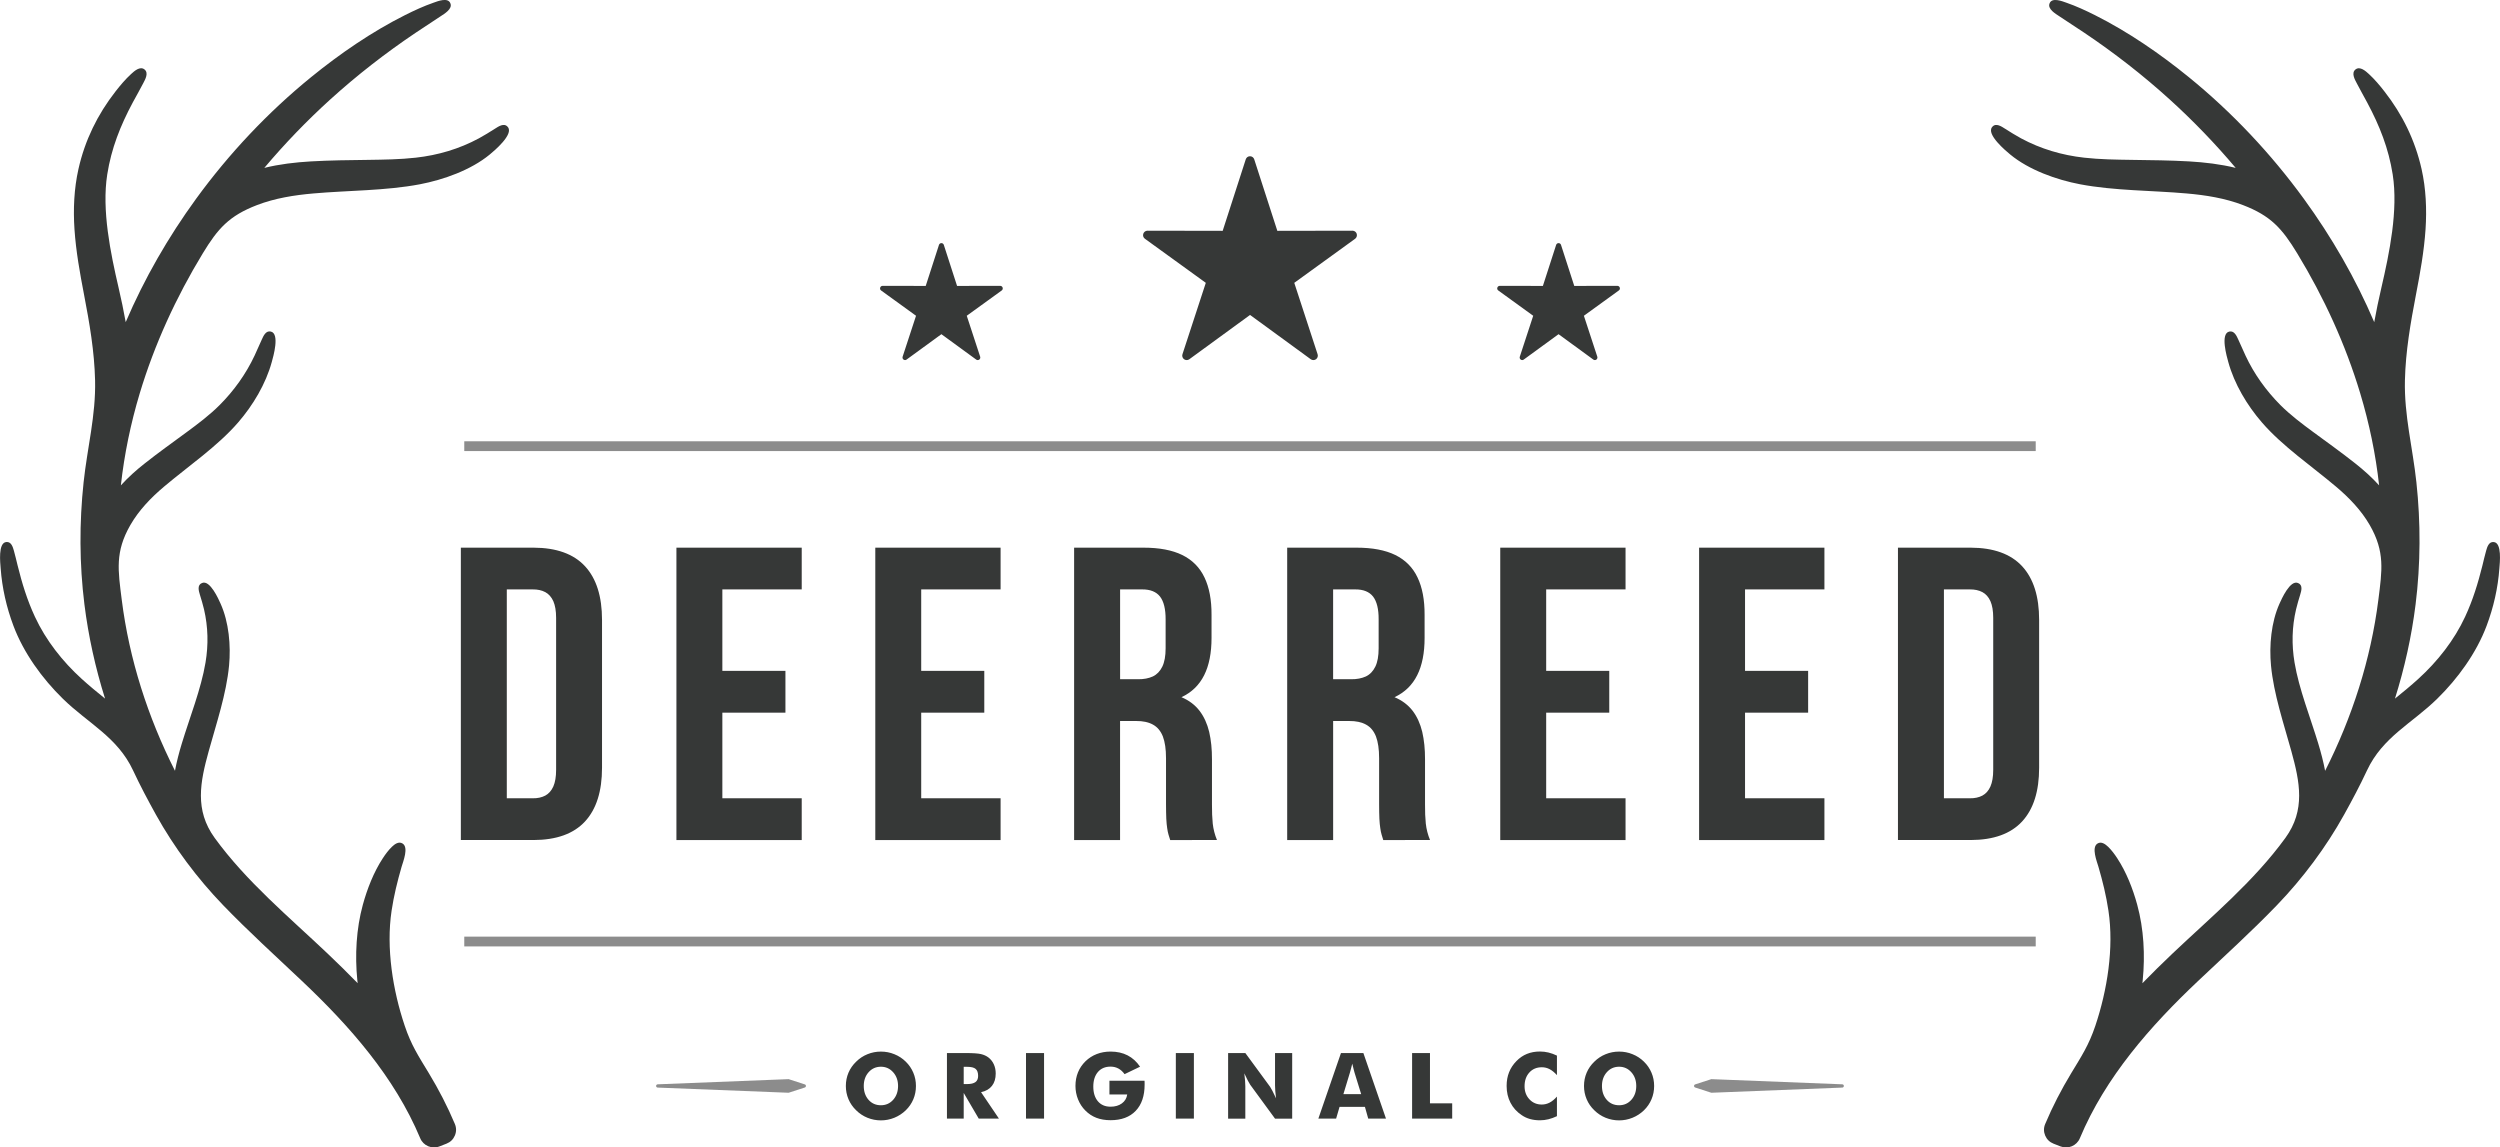 <?xml version="1.0" encoding="utf-8"?>
<!-- Generator: Adobe Illustrator 16.0.0, SVG Export Plug-In . SVG Version: 6.00 Build 0)  -->
<!DOCTYPE svg PUBLIC "-//W3C//DTD SVG 1.1//EN" "http://www.w3.org/Graphics/SVG/1.1/DTD/svg11.dtd">
<svg version="1.1" id="Layer_1" xmlns="http://www.w3.org/2000/svg" xmlns:xlink="http://www.w3.org/1999/xlink" x="0px" y="0px"
	 width="127.254px" height="58.406px" viewBox="0 0 127.254 58.406" enable-background="new 0 0 127.254 58.406"
	 xml:space="preserve">
<g>
	<g>
		<path fill-rule="evenodd" clip-rule="evenodd" fill="#363837" d="M121.101,24.706c-0.175-1.585-0.501-3.154-0.961-4.681
			c-0.751-2.501-1.852-4.896-3.206-7.125c-0.772-1.271-1.344-1.915-2.763-2.461c-0.915-0.352-1.897-0.507-2.87-0.592
			c-1.774-0.156-3.675-0.136-5.416-0.466c-1.206-0.229-2.603-0.726-3.56-1.516c-0.207-0.17-1.25-1.036-0.916-1.406
			c0.181-0.221,0.472-0.021,0.653,0.094c0.269,0.17,0.531,0.336,0.812,0.488c1.005,0.541,2.084,0.859,3.216,0.985
			c0.801,0.09,1.62,0.1,2.426,0.112c0.97,0.013,1.938,0.022,2.907,0.077c0.805,0.047,1.599,0.14,2.377,0.331
			c-1.039-1.233-2.163-2.398-3.356-3.481c-1.366-1.24-2.811-2.362-4.341-3.392c-0.421-0.284-0.85-0.555-1.271-0.839
			c-0.195-0.13-0.631-0.378-0.503-0.668c0.123-0.311,0.639-0.104,0.852-0.029c0.493,0.171,0.985,0.398,1.452,0.632
			c1.693,0.85,3.318,1.968,4.785,3.161c2.204,1.792,4.182,3.897,5.852,6.191c1.419,1.95,2.635,4.058,3.582,6.277
			c0.104-0.587,0.229-1.169,0.363-1.75c0.411-1.771,0.862-3.952,0.577-5.766c-0.208-1.327-0.666-2.48-1.295-3.657
			c-0.176-0.329-0.362-0.654-0.532-0.984c-0.103-0.196-0.293-0.524-0.066-0.706c0.227-0.18,0.521,0.086,0.682,0.234
			c0.287,0.263,0.554,0.58,0.792,0.887c0.921,1.18,1.558,2.486,1.889,3.951c0.224,0.994,0.269,2.047,0.202,3.062
			c-0.075,1.121-0.277,2.239-0.49,3.341c-0.276,1.439-0.526,2.883-0.56,4.351c-0.041,1.789,0.396,3.426,0.584,5.185
			c0.222,2.063,0.216,4.158-0.041,6.218c-0.202,1.626-0.56,3.233-1.05,4.796c0.406-0.326,0.808-0.657,1.191-1.006
			c0.975-0.886,1.825-1.963,2.38-3.161c0.395-0.851,0.652-1.694,0.879-2.601c0.062-0.253,0.12-0.511,0.191-0.761
			c0.054-0.188,0.133-0.464,0.386-0.441c0.431,0.037,0.307,1.078,0.288,1.338c-0.072,1.001-0.297,1.987-0.65,2.926
			c-0.52,1.384-1.465,2.686-2.515,3.714c-1.282,1.255-2.78,1.947-3.574,3.649c-0.359,0.769-0.757,1.517-1.169,2.258
			c-0.92,1.657-2.1,3.235-3.415,4.6c-1.286,1.334-2.657,2.576-4.004,3.849c-2.435,2.299-4.723,4.894-6.029,8.017
			c-0.159,0.379-0.596,0.562-0.978,0.414l-0.361-0.141c-0.195-0.077-0.342-0.218-0.424-0.412c-0.082-0.194-0.082-0.398,0.001-0.591
			c0.376-0.893,0.822-1.755,1.324-2.584c0.527-0.872,0.895-1.424,1.227-2.411c0.606-1.806,0.954-3.959,0.668-5.86
			c-0.114-0.764-0.292-1.49-0.508-2.231c-0.081-0.281-0.371-0.991-0.048-1.189c0.197-0.122,0.403,0.037,0.541,0.168
			c0.174,0.168,0.33,0.379,0.462,0.581c0.464,0.708,0.797,1.558,1.018,2.371c0.335,1.226,0.405,2.567,0.28,3.83
			c-0.005,0.054-0.011,0.108-0.017,0.161c0.498-0.513,1.009-1.014,1.527-1.506c1.981-1.878,4.138-3.669,5.751-5.889
			c1.03-1.419,0.737-2.844,0.302-4.422c-0.386-1.394-0.898-2.912-1.034-4.35c-0.097-1.019,0.008-2.204,0.43-3.148
			c0.104-0.231,0.542-1.231,0.946-1.055c0.257,0.1,0.17,0.397,0.109,0.595c-0.075,0.25-0.151,0.491-0.21,0.746
			c-0.21,0.896-0.229,1.798-0.077,2.707c0.225,1.346,0.806,2.799,1.205,4.116c0.14,0.461,0.262,0.924,0.351,1.395
			c1.378-2.727,2.328-5.674,2.711-8.709c0.188-1.49,0.345-2.435-0.438-3.799c-0.437-0.76-1.056-1.399-1.721-1.96
			c-1.231-1.04-2.721-2.053-3.77-3.267c-0.753-0.87-1.405-1.959-1.711-3.076c-0.071-0.262-0.419-1.442,0.049-1.548
			c0.26-0.059,0.38,0.231,0.465,0.417c0.123,0.268,0.238,0.539,0.364,0.807c0.438,0.937,1.046,1.784,1.776,2.517
			c0.509,0.509,1.104,0.957,1.683,1.382c0.711,0.524,1.429,1.035,2.121,1.583C120.316,23.926,120.729,24.297,121.101,24.706z"/>
		<path fill-rule="evenodd" clip-rule="evenodd" fill="#363837" d="M6.152,24.706c0.176-1.585,0.501-3.154,0.96-4.681
			c0.753-2.501,1.853-4.896,3.208-7.125c0.772-1.271,1.343-1.915,2.762-2.461c0.916-0.352,1.897-0.507,2.87-0.592
			c1.774-0.156,3.675-0.136,5.417-0.466c1.204-0.229,2.602-0.726,3.56-1.516c0.206-0.17,1.248-1.036,0.915-1.406
			c-0.182-0.221-0.472-0.021-0.653,0.094c-0.269,0.17-0.532,0.336-0.813,0.488c-1.005,0.541-2.083,0.859-3.216,0.985
			c-0.8,0.09-1.62,0.1-2.424,0.112C17.767,8.15,16.8,8.16,15.831,8.215c-0.807,0.047-1.6,0.14-2.377,0.331
			c1.039-1.233,2.161-2.398,3.355-3.481c1.367-1.24,2.811-2.362,4.341-3.392C21.571,1.389,22,1.117,22.421,0.833
			c0.194-0.13,0.631-0.378,0.502-0.668c-0.123-0.311-0.639-0.104-0.852-0.029c-0.494,0.171-0.986,0.398-1.452,0.632
			c-1.693,0.85-3.319,1.968-4.786,3.161c-2.203,1.792-4.182,3.897-5.852,6.191c-1.418,1.95-2.633,4.058-3.582,6.277
			c-0.104-0.587-0.228-1.169-0.362-1.75c-0.412-1.771-0.863-3.952-0.578-5.766c0.208-1.327,0.667-2.48,1.295-3.657
			C6.932,4.896,7.117,4.571,7.289,4.24c0.102-0.196,0.292-0.524,0.065-0.706c-0.227-0.18-0.52,0.086-0.681,0.234
			C6.386,4.031,6.119,4.348,5.88,4.655c-0.92,1.18-1.558,2.486-1.887,3.951C3.769,9.6,3.723,10.654,3.791,11.668
			c0.075,1.121,0.277,2.239,0.489,3.341c0.277,1.439,0.526,2.883,0.56,4.351c0.042,1.789-0.396,3.426-0.584,5.185
			c-0.221,2.063-0.216,4.158,0.041,6.218c0.203,1.626,0.559,3.233,1.05,4.796c-0.405-0.326-0.807-0.657-1.191-1.006
			c-0.975-0.886-1.824-1.963-2.379-3.161c-0.395-0.851-0.653-1.694-0.878-2.601c-0.063-0.253-0.121-0.511-0.192-0.761
			c-0.054-0.188-0.132-0.464-0.385-0.441c-0.431,0.037-0.307,1.078-0.288,1.338c0.072,1.001,0.297,1.987,0.65,2.926
			c0.52,1.384,1.464,2.686,2.516,3.714c1.282,1.255,2.779,1.947,3.574,3.649c0.358,0.769,0.757,1.517,1.167,2.258
			c0.92,1.657,2.1,3.235,3.416,4.6c1.286,1.334,2.658,2.576,4.003,3.849c2.435,2.299,4.724,4.894,6.031,8.017
			c0.157,0.379,0.594,0.562,0.977,0.414l0.361-0.141c0.197-0.077,0.342-0.218,0.424-0.412c0.082-0.194,0.082-0.398,0-0.591
			c-0.376-0.893-0.822-1.755-1.324-2.584c-0.528-0.872-0.896-1.424-1.227-2.411c-0.608-1.806-0.955-3.959-0.669-5.86
			c0.115-0.764,0.294-1.49,0.508-2.231c0.082-0.281,0.373-0.991,0.049-1.189c-0.197-0.122-0.403,0.037-0.541,0.168
			c-0.174,0.168-0.33,0.379-0.462,0.581c-0.464,0.708-0.795,1.558-1.018,2.371c-0.335,1.226-0.406,2.567-0.281,3.83
			c0.006,0.054,0.011,0.108,0.018,0.161c-0.499-0.513-1.009-1.014-1.528-1.506c-1.98-1.878-4.138-3.669-5.75-5.889
			c-1.031-1.419-0.738-2.844-0.302-4.422c0.386-1.394,0.898-2.912,1.034-4.35c0.096-1.019-0.007-2.204-0.43-3.148
			c-0.103-0.231-0.542-1.231-0.946-1.055c-0.256,0.1-0.169,0.397-0.109,0.595c0.076,0.25,0.151,0.491,0.211,0.746
			c0.208,0.896,0.228,1.798,0.076,2.707c-0.224,1.346-0.806,2.799-1.205,4.116c-0.141,0.461-0.262,0.924-0.35,1.395
			c-1.379-2.727-2.328-5.674-2.71-8.709c-0.188-1.49-0.347-2.435,0.438-3.799c0.437-0.76,1.054-1.399,1.72-1.96
			c1.232-1.04,2.721-2.053,3.77-3.267c0.753-0.87,1.405-1.959,1.71-3.076c0.072-0.262,0.419-1.442-0.049-1.548
			c-0.26-0.059-0.379,0.231-0.464,0.417c-0.123,0.268-0.237,0.539-0.363,0.807c-0.44,0.937-1.047,1.784-1.778,2.517
			c-0.509,0.509-1.103,0.957-1.682,1.382c-0.712,0.524-1.429,1.035-2.122,1.583C6.937,23.926,6.525,24.297,6.152,24.706z"/>
	</g>
	<path fill="#363837" d="M46.623,55.278c0,0.24-0.044,0.465-0.132,0.674c-0.088,0.21-0.216,0.398-0.386,0.564
		c-0.17,0.164-0.365,0.291-0.583,0.38c-0.219,0.088-0.446,0.133-0.682,0.133c-0.239,0-0.467-0.045-0.685-0.133
		c-0.219-0.089-0.41-0.216-0.575-0.38c-0.173-0.166-0.302-0.354-0.392-0.566c-0.089-0.211-0.133-0.435-0.133-0.672
		c0-0.239,0.044-0.463,0.133-0.674c0.09-0.21,0.219-0.398,0.392-0.563c0.165-0.165,0.356-0.291,0.575-0.38
		c0.218-0.089,0.446-0.133,0.685-0.133c0.237,0,0.465,0.043,0.685,0.133c0.221,0.089,0.414,0.215,0.58,0.38
		c0.168,0.164,0.295,0.351,0.384,0.562C46.579,54.814,46.623,55.039,46.623,55.278L46.623,55.278z M44.84,56.259
		c0.252,0,0.46-0.094,0.625-0.278c0.165-0.187,0.248-0.421,0.248-0.703c0-0.279-0.083-0.513-0.251-0.7
		c-0.167-0.187-0.375-0.28-0.622-0.28c-0.252,0-0.461,0.094-0.626,0.279s-0.247,0.42-0.247,0.701c0,0.285,0.081,0.52,0.244,0.705
		C44.373,56.167,44.583,56.259,44.84,56.259L44.84,56.259z M48.201,56.94v-3.338h0.951c0.372,0,0.632,0.018,0.779,0.052
		c0.145,0.034,0.272,0.091,0.379,0.171c0.12,0.092,0.212,0.208,0.277,0.35c0.065,0.142,0.096,0.296,0.096,0.468
		c0,0.258-0.063,0.467-0.19,0.629c-0.126,0.162-0.312,0.27-0.555,0.322l0.909,1.345h-1.028l-0.765-1.307v1.307H48.201L48.201,56.94z
		 M49.054,55.181h0.169c0.196,0,0.338-0.034,0.429-0.101c0.09-0.067,0.136-0.171,0.136-0.314c0-0.167-0.042-0.286-0.127-0.357
		c-0.083-0.071-0.226-0.106-0.425-0.106h-0.182V55.181L49.054,55.181z M52.225,56.94v-3.338h0.919v3.338H52.225L52.225,56.94z
		 M56.472,55.711v-0.7h1.787c0.001,0.023,0.003,0.048,0.003,0.076c0.001,0.027,0.001,0.068,0.001,0.12
		c0,0.576-0.152,1.021-0.455,1.338s-0.729,0.475-1.28,0.475c-0.271,0-0.511-0.041-0.721-0.122c-0.21-0.081-0.399-0.205-0.564-0.373
		c-0.159-0.159-0.281-0.348-0.369-0.565c-0.087-0.218-0.131-0.447-0.131-0.686c0-0.25,0.043-0.478,0.128-0.688
		c0.085-0.21,0.212-0.396,0.381-0.564c0.167-0.163,0.359-0.286,0.576-0.37c0.216-0.083,0.45-0.125,0.701-0.125
		c0.327,0,0.616,0.064,0.868,0.193c0.251,0.13,0.462,0.322,0.634,0.577l-0.788,0.379c-0.094-0.13-0.2-0.225-0.318-0.288
		c-0.119-0.063-0.25-0.095-0.396-0.095c-0.272,0-0.486,0.091-0.642,0.272c-0.156,0.183-0.236,0.431-0.236,0.744
		c0,0.318,0.08,0.568,0.236,0.751c0.156,0.182,0.37,0.273,0.642,0.273c0.231,0,0.424-0.056,0.578-0.169
		c0.153-0.113,0.244-0.264,0.27-0.453H56.472L56.472,55.711z M59.852,56.94v-3.338h0.919v3.338H59.852L59.852,56.94z M62.513,56.94
		v-3.338h0.877l1.26,1.718c0.024,0.035,0.064,0.105,0.12,0.21c0.056,0.106,0.116,0.231,0.183,0.378
		c-0.018-0.138-0.031-0.262-0.039-0.369c-0.008-0.108-0.013-0.203-0.013-0.288v-1.648h0.873v3.338h-0.873l-1.261-1.723
		c-0.025-0.035-0.066-0.105-0.122-0.211c-0.056-0.105-0.116-0.229-0.181-0.373c0.018,0.14,0.031,0.264,0.039,0.372
		c0.009,0.106,0.013,0.203,0.013,0.287v1.648H62.513L62.513,56.94z M68.381,55.693h0.905l-0.34-1.101
		c-0.011-0.034-0.025-0.087-0.043-0.162c-0.019-0.074-0.043-0.17-0.071-0.287c-0.019,0.082-0.039,0.161-0.059,0.235
		c-0.019,0.075-0.038,0.145-0.058,0.214L68.381,55.693L68.381,55.693z M67.106,56.94l1.151-3.338h1.141l1.151,3.338h-0.904
		l-0.168-0.598h-1.292l-0.175,0.598H67.106L67.106,56.94z M71.878,56.94v-3.338h0.91v2.559h1.131v0.779H71.878L71.878,56.94z
		 M79.251,53.732v0.994c-0.125-0.138-0.249-0.239-0.373-0.304s-0.257-0.097-0.397-0.097c-0.262,0-0.474,0.09-0.635,0.268
		c-0.162,0.178-0.243,0.411-0.243,0.699c0,0.267,0.082,0.489,0.248,0.665c0.164,0.177,0.375,0.266,0.63,0.266
		c0.141,0,0.273-0.034,0.397-0.098c0.124-0.064,0.248-0.167,0.373-0.307v0.997c-0.146,0.069-0.289,0.122-0.432,0.157
		c-0.142,0.035-0.287,0.053-0.433,0.053c-0.184,0-0.351-0.022-0.506-0.065c-0.153-0.043-0.295-0.109-0.424-0.198
		c-0.25-0.167-0.439-0.377-0.57-0.631c-0.131-0.254-0.196-0.539-0.196-0.856c0-0.256,0.041-0.488,0.125-0.697
		c0.082-0.209,0.208-0.398,0.375-0.568c0.158-0.163,0.336-0.285,0.534-0.365s0.418-0.121,0.662-0.121
		c0.146,0,0.291,0.017,0.433,0.051C78.962,53.61,79.105,53.662,79.251,53.732L79.251,53.732z M84.198,55.278
		c0,0.24-0.044,0.465-0.133,0.674c-0.087,0.21-0.216,0.398-0.385,0.564c-0.17,0.164-0.365,0.291-0.584,0.38
		c-0.218,0.088-0.445,0.133-0.681,0.133c-0.239,0-0.468-0.045-0.686-0.133c-0.218-0.089-0.409-0.216-0.575-0.38
		c-0.173-0.166-0.303-0.354-0.392-0.566c-0.089-0.211-0.134-0.435-0.134-0.672c0-0.239,0.045-0.463,0.134-0.674
		c0.089-0.21,0.219-0.398,0.392-0.563c0.166-0.165,0.357-0.291,0.575-0.38s0.446-0.133,0.686-0.133c0.236,0,0.465,0.043,0.684,0.133
		c0.222,0.089,0.414,0.215,0.581,0.38c0.168,0.164,0.295,0.351,0.384,0.562C84.154,54.814,84.198,55.039,84.198,55.278
		L84.198,55.278z M82.416,56.259c0.252,0,0.461-0.094,0.624-0.278c0.166-0.187,0.248-0.421,0.248-0.703
		c0-0.279-0.083-0.513-0.251-0.7c-0.166-0.187-0.375-0.28-0.621-0.28c-0.253,0-0.461,0.094-0.626,0.279
		c-0.166,0.186-0.248,0.42-0.248,0.701c0,0.285,0.081,0.52,0.244,0.705C81.948,56.167,82.159,56.259,82.416,56.259z"/>
	<path fill-rule="evenodd" clip-rule="evenodd" fill="#8C8C8C" d="M23.632,22.462h79.989v0.498H23.632V22.462L23.632,22.462z
		 M23.632,47.676h79.989v0.498H23.632V47.676z"/>
	<path fill="#363837" d="M23.458,42.759h3.699c1.169-0.003,2.042-0.318,2.622-0.946c0.578-0.627,0.865-1.538,0.865-2.732v-7.526
		c0-1.195-0.287-2.105-0.865-2.732c-0.581-0.627-1.453-0.942-2.622-0.946h-3.699V42.759L23.458,42.759z M27.115,30.002
		c0.249-0.003,0.46,0.043,0.642,0.139c0.177,0.096,0.311,0.249,0.408,0.46c0.092,0.213,0.142,0.492,0.142,0.848v7.739
		c0,0.354-0.049,0.634-0.142,0.846c-0.097,0.214-0.231,0.365-0.408,0.462c-0.181,0.095-0.393,0.142-0.642,0.138h-1.318V30.002
		H27.115L27.115,30.002z M36.769,30.002h4.04v-2.125h-6.378v14.883h6.378v-2.126h-4.04v-4.359h3.211v-2.126h-3.211V30.002
		L36.769,30.002z M46.891,30.002h4.041v-2.125h-6.378v14.883h6.378v-2.126h-4.041v-4.359h3.211v-2.126h-3.211V30.002L46.891,30.002z
		 M61.946,42.759c-0.113-0.272-0.184-0.553-0.216-0.839c-0.028-0.287-0.042-0.609-0.039-0.967v-2.297
		c0.003-0.517-0.046-0.985-0.142-1.403c-0.1-0.415-0.263-0.773-0.49-1.071c-0.227-0.297-0.535-0.531-0.921-0.694
		c0.521-0.244,0.904-0.617,1.156-1.12c0.251-0.5,0.375-1.134,0.375-1.9V31.3c0.004-0.766-0.117-1.403-0.361-1.91
		c-0.241-0.507-0.617-0.886-1.127-1.138c-0.514-0.252-1.173-0.375-1.978-0.375h-3.529v14.883h2.339V36.7h0.808
		c0.354-0.004,0.645,0.06,0.868,0.185c0.227,0.124,0.393,0.326,0.503,0.602c0.106,0.28,0.16,0.649,0.16,1.105v2.339
		c0,0.301,0.007,0.549,0.014,0.744c0.011,0.195,0.025,0.354,0.046,0.482c0.018,0.125,0.039,0.234,0.067,0.326
		c0.025,0.092,0.054,0.185,0.086,0.276H61.946L61.946,42.759z M58.141,30.002c0.411-0.003,0.716,0.121,0.907,0.365
		c0.191,0.249,0.287,0.639,0.284,1.166V33c0,0.393-0.057,0.706-0.17,0.936c-0.113,0.23-0.272,0.397-0.482,0.497
		c-0.209,0.095-0.46,0.145-0.751,0.141h-0.914v-4.572H58.141L58.141,30.002z M72.791,42.759c-0.113-0.272-0.184-0.553-0.216-0.839
		c-0.028-0.287-0.043-0.609-0.039-0.967v-2.297c0.003-0.517-0.046-0.985-0.142-1.403c-0.1-0.415-0.262-0.773-0.488-1.071
		c-0.228-0.297-0.536-0.531-0.923-0.694c0.521-0.244,0.904-0.617,1.155-1.12c0.252-0.5,0.376-1.134,0.376-1.9V31.3
		c0.004-0.766-0.117-1.403-0.361-1.91c-0.24-0.507-0.617-0.886-1.127-1.138c-0.514-0.252-1.172-0.375-1.978-0.375H65.52v14.883
		h2.339V36.7h0.808c0.355-0.004,0.646,0.06,0.869,0.185c0.227,0.124,0.394,0.326,0.503,0.602c0.106,0.28,0.16,0.649,0.16,1.105
		v2.339c0,0.301,0.006,0.549,0.014,0.744c0.011,0.195,0.025,0.354,0.046,0.482c0.018,0.125,0.039,0.234,0.067,0.326
		c0.024,0.092,0.054,0.185,0.084,0.276H72.791L72.791,42.759z M68.985,30.002c0.411-0.003,0.716,0.121,0.907,0.365
		c0.191,0.249,0.287,0.639,0.283,1.166V33c0,0.393-0.056,0.706-0.17,0.936c-0.113,0.23-0.272,0.397-0.481,0.497
		c-0.21,0.095-0.462,0.145-0.751,0.141h-0.915v-4.572H68.985L68.985,30.002z M78.703,30.002h4.04v-2.125h-6.378v14.883h6.378v-2.126
		h-4.04v-4.359h3.211v-2.126h-3.211V30.002L78.703,30.002z M88.825,30.002h4.041v-2.125h-6.379v14.883h6.379v-2.126h-4.041v-4.359
		h3.212v-2.126h-3.212V30.002L88.825,30.002z M96.609,42.759h3.699c1.17-0.003,2.041-0.318,2.622-0.946
		c0.578-0.627,0.865-1.538,0.865-2.732v-7.526c0-1.195-0.287-2.105-0.865-2.732c-0.581-0.627-1.452-0.942-2.622-0.946h-3.699V42.759
		L96.609,42.759z M100.267,30.002c0.248-0.003,0.461,0.043,0.642,0.139c0.178,0.096,0.312,0.249,0.407,0.46
		c0.093,0.213,0.142,0.492,0.142,0.848v7.739c0,0.354-0.049,0.634-0.142,0.846c-0.096,0.214-0.229,0.365-0.407,0.462
		c-0.181,0.095-0.394,0.142-0.642,0.138h-1.318V30.002H100.267z"/>
	<path fill-rule="evenodd" clip-rule="evenodd" fill="#8C8C8C" d="M86.288,55.197l0.822-0.267l6.665,0.263
		c0.045,0.002,0.08,0.038,0.08,0.082c0.001,0.046-0.034,0.083-0.08,0.085l-6.665,0.263l-0.822-0.267
		c-0.035-0.011-0.058-0.043-0.058-0.08S86.253,55.208,86.288,55.197L86.288,55.197z M40.965,55.197l-0.822-0.267l-6.666,0.263
		c-0.044,0.002-0.079,0.038-0.081,0.082c-0.001,0.046,0.036,0.083,0.081,0.085l6.666,0.263l0.822-0.267
		c0.035-0.011,0.058-0.043,0.058-0.08S41,55.208,40.965,55.197z"/>
	<path fill="#363837" d="M69.059,11.9c-0.03-0.094-0.117-0.157-0.216-0.157l0,0l-3.825,0.007l-1.176-3.64
		c-0.029-0.094-0.118-0.157-0.215-0.157c-0.099,0-0.186,0.063-0.216,0.157l-1.175,3.64l-3.826-0.007l0,0
		c-0.098,0-0.185,0.063-0.216,0.157c-0.031,0.093,0.003,0.196,0.083,0.253l3.1,2.244l-1.189,3.636
		c-0.03,0.093,0.003,0.194,0.083,0.253c0.08,0.058,0.188,0.058,0.267,0l3.091-2.255l3.09,2.255c0.04,0.029,0.086,0.043,0.134,0.043
		c0.046,0,0.093-0.014,0.134-0.043c0.079-0.059,0.112-0.161,0.081-0.253l-1.188-3.636l3.099-2.244
		C69.055,12.096,69.089,11.993,69.059,11.9L69.059,11.9z M82.45,14.641c-0.017-0.054-0.067-0.091-0.124-0.091l0,0l-2.194,0.004
		l-0.674-2.088c-0.017-0.054-0.067-0.091-0.124-0.091s-0.106,0.037-0.124,0.091l-0.674,2.088l-2.195-0.004H76.34
		c-0.055,0-0.105,0.037-0.123,0.091c-0.018,0.053,0.001,0.112,0.048,0.145l1.778,1.287l-0.683,2.085
		c-0.018,0.054,0.002,0.112,0.047,0.146c0.047,0.033,0.108,0.033,0.153,0l1.773-1.293l1.772,1.293
		c0.023,0.016,0.05,0.025,0.078,0.025c0.026,0,0.053-0.009,0.076-0.025c0.045-0.034,0.064-0.092,0.047-0.146l-0.683-2.085
		l1.777-1.287C82.449,14.753,82.469,14.693,82.45,14.641L82.45,14.641z M51.036,14.641c-0.017-0.054-0.067-0.091-0.125-0.091l0,0
		l-2.195,0.004l-0.674-2.088c-0.017-0.054-0.067-0.091-0.123-0.091c-0.057,0-0.107,0.037-0.124,0.091l-0.674,2.088l-2.195-0.004l0,0
		c-0.056,0-0.107,0.037-0.123,0.091c-0.018,0.053,0.001,0.112,0.047,0.145l1.778,1.287l-0.683,2.085
		c-0.016,0.054,0.001,0.112,0.048,0.146c0.046,0.033,0.107,0.033,0.152,0l1.774-1.293l1.773,1.293
		c0.022,0.016,0.05,0.025,0.077,0.025c0.026,0,0.053-0.009,0.077-0.025c0.046-0.034,0.064-0.092,0.047-0.146l-0.683-2.085
		l1.779-1.287C51.034,14.753,51.054,14.693,51.036,14.641z"/>
</g>
</svg>
